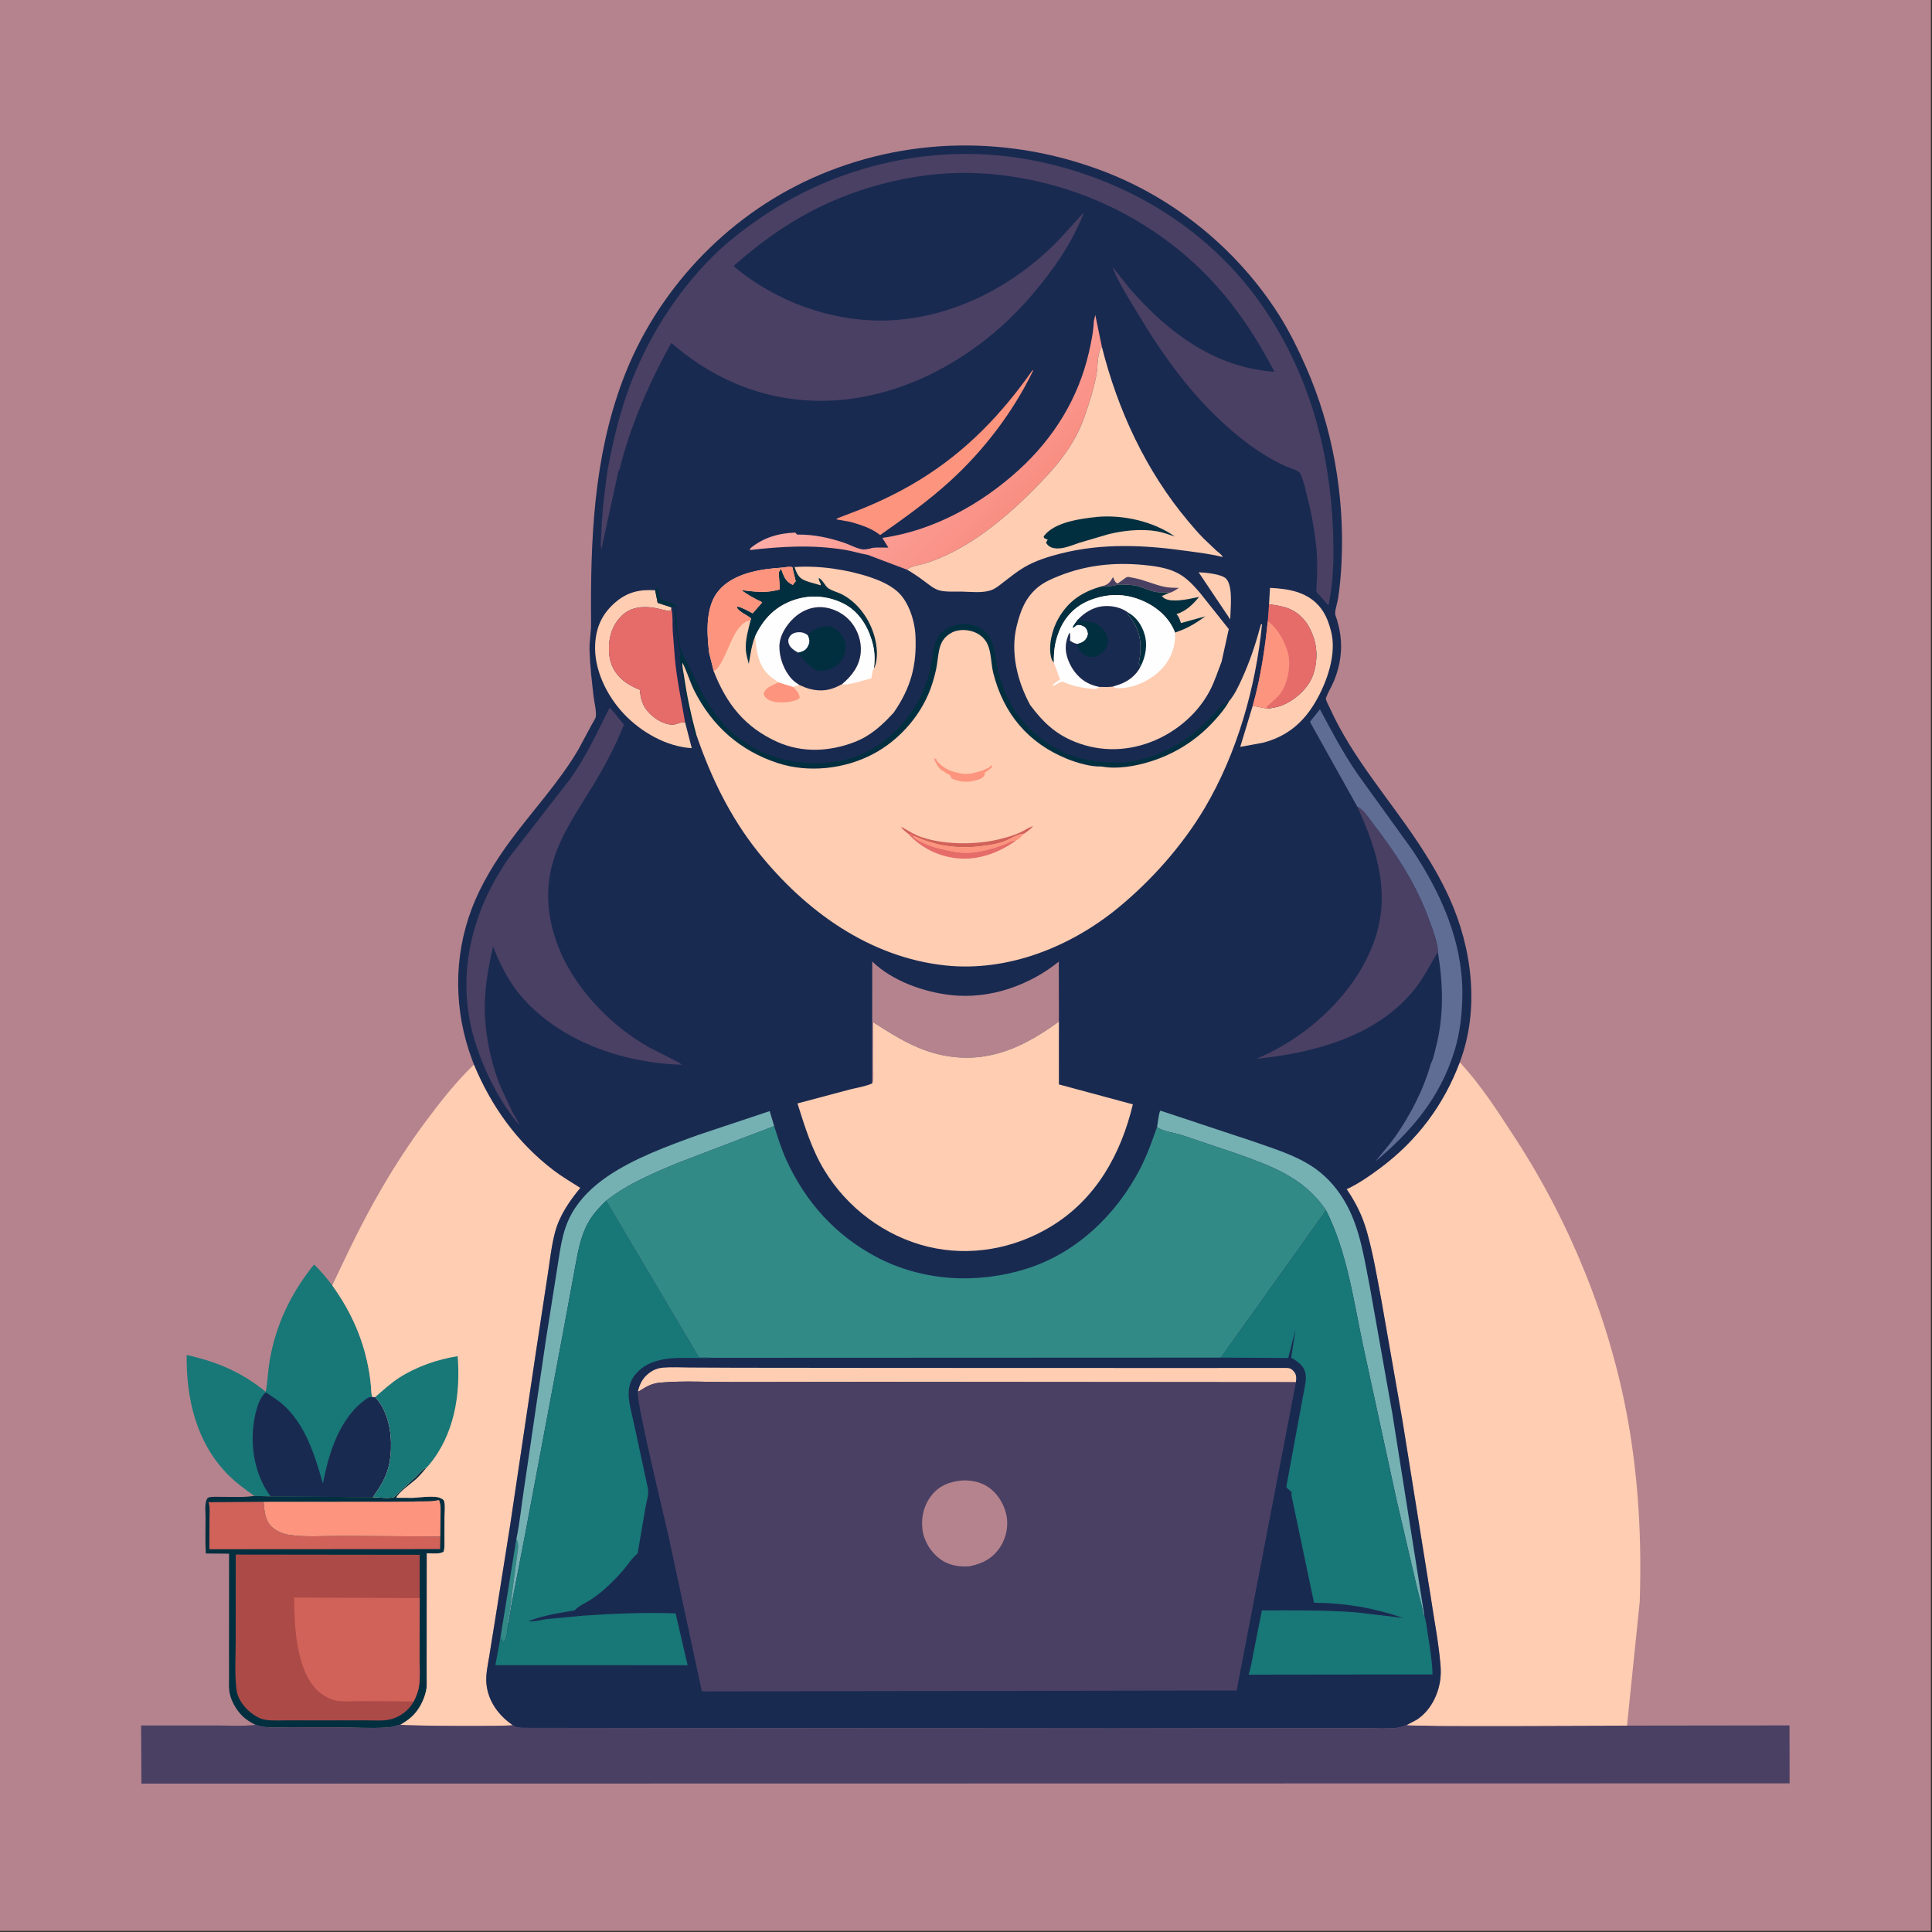 <?xml version="1.0" encoding="utf-8" ?>
<svg xmlns="http://www.w3.org/2000/svg" xmlns:xlink="http://www.w3.org/1999/xlink" width="250" height="250">
	<rect width="100%" height="100%" fill="#333333" stroke="none"/>
	<path fill="#B5838D" transform="matrix(0.244 0 0 0.244 -3.05176e-05 -3.05176e-05)" d="M-0 -0L1024 0L1024 1024L-0 1024L0 -0Z"/>
	<path fill="#187777" transform="matrix(0.244 0 0 0.244 -3.05176e-05 -3.05176e-05)" d="M140.937 738.115C141.928 732.776 142.069 727.19 142.973 721.797C146.178 702.654 154.349 685.703 166.524 670.624C170.196 673.929 173.156 677.79 176.19 681.662C186.363 695.831 192.868 710.466 195.793 727.728C196.235 730.337 196.573 732.916 196.765 735.556C196.888 737.252 196.798 739.365 197.523 740.898L198.968 740.92C205.73 748.184 207.704 759.026 207.328 768.702C207.209 771.766 206.878 774.778 206.122 777.75C204.492 784.159 201.499 788.661 197.772 793.991L143.514 793.603L134.859 793.327C129.806 789.698 124.806 786.089 120.456 781.602C104.06 764.692 98.691 741.518 98.989 718.577C115.085 722.19 128.067 727.619 140.937 738.115Z"/>
	<path fill="#192A51" transform="matrix(0.244 0 0 0.244 -3.05176e-05 -3.05176e-05)" d="M141 738.369C143.788 740.418 146.943 742.16 149.535 744.423C162.036 755.334 166.789 771.437 171.259 786.733C174.371 770.465 180.232 751.281 194.835 741.505C195.773 740.877 196.421 740.993 197.523 740.898L198.968 740.92C205.73 748.184 207.704 759.026 207.328 768.702C207.209 771.766 206.878 774.778 206.122 777.75C204.492 784.159 201.499 788.661 197.772 793.991L143.514 793.603C135.82 783.33 132.9 769.204 134.339 756.583C134.944 751.276 136.618 741.86 141 738.369Z"/>
	<path fill="#022F40" transform="matrix(0.244 0 0 0.244 -3.05176e-05 -3.05176e-05)" d="M197.772 793.991C200.625 794.118 205.987 794.745 208.639 794.078C209.074 793.969 210.752 792.135 211.159 791.762L220.31 783.321C221.834 781.839 224.327 778.721 226.331 778.191C224.621 780.229 222.902 782.301 220.974 784.139C218.682 786.325 211.044 791.609 210.179 794.311L219.157 794.34C222.438 794.128 230.686 793.014 233.528 794.429C234.662 795.036 235.329 795.138 235.646 796.5C236.172 798.765 235.766 801.993 235.763 804.36L235.721 816.196C235.705 818.379 235.948 820.816 235.25 822.895C233.504 824.325 228.663 823.795 226.377 823.737L226.307 875.372L226.282 888.389C226.281 891.176 226.552 894.096 225.931 896.835C224.814 901.754 222.325 906.538 218.73 910.079C216.823 911.956 214.612 913.31 212.344 914.698L211.795 914.774C209.504 915.373 207.864 915.991 205.454 916.149C196.626 916.727 187.459 916.096 178.602 916.077L153.728 916.043C147.79 916.031 141.135 916.82 135.519 914.731C132.995 913.494 130.639 912.095 128.62 910.111C125.368 906.917 122.776 902.489 121.821 898.039C121.228 895.28 121.471 892.202 121.463 889.378L121.452 874.924L121.479 823.963L109.154 823.864C108.743 817.749 109.021 811.443 109.016 805.309C109.014 802.316 108.506 798.391 109.465 795.551L110.221 794.269C112.373 793.565 115.102 793.846 117.369 793.825C123.078 793.773 129.223 794.196 134.859 793.327L143.514 793.603L197.772 793.991Z"/>
	<path fill="#D16259" transform="matrix(0.244 0 0 0.244 -3.05176e-05 -3.05176e-05)" d="M110.599 796.673L139.8 796.437C140.202 801.448 140.557 806.919 144.774 810.342C146.991 812.142 150.199 813.459 153 813.913C161.863 815.349 172.008 814.496 181.005 814.528L233.523 814.862L233.412 821.507L111.03 821.586L111.091 805.637C111.093 803.132 111.438 799.952 110.835 797.54L110.599 796.673Z"/>
	<path fill="#FC947E" transform="matrix(0.244 0 0 0.244 -3.05176e-05 -3.05176e-05)" d="M218.745 796.303C223.367 796.051 228.322 796.514 232.84 795.5C233.927 797.971 233.644 800.64 233.624 803.287L233.523 814.862L181.005 814.528C172.008 814.496 161.863 815.349 153 813.913C150.199 813.459 146.991 812.142 144.774 810.342C140.557 806.919 140.202 801.448 139.8 796.437L207.032 796.387L218.745 796.303Z"/>
	<path fill="#AC4A47" transform="matrix(0.244 0 0 0.244 -3.05176e-05 -3.05176e-05)" d="M219.379 902.317L218.031 904.5C215.107 908.462 210.273 911.45 205.369 912.15C201.932 912.64 198.176 912.37 194.699 912.357L176.158 912.357L152.962 912.341C148.926 912.333 144.477 912.678 140.5 912.007C137.764 911.545 135.324 910.007 133.15 908.351C129.478 905.556 125.985 900.854 125.425 896.171L125.353 895.5C124.399 887.283 124.99 878.464 124.998 870.165L125.014 824.437L222.587 824.552L222.587 847.517L222.501 878.96C222.478 883.808 222.91 889.212 222.237 893.998C221.818 896.98 220.722 899.648 219.379 902.317Z"/>
	<path fill="#D16259" transform="matrix(0.244 0 0 0.244 -3.05176e-05 -3.05176e-05)" d="M219.379 902.317L191.25 902.16C187.168 902.122 182.055 902.677 178.088 901.855C174.727 901.158 171.09 899.073 168.603 896.75C156.99 885.905 156.087 862.065 155.982 847.214L222.587 847.517L222.501 878.96C222.478 883.808 222.91 889.212 222.237 893.998C221.818 896.98 220.722 899.648 219.379 902.317Z"/>
	<path fill="#FFCDB2" transform="matrix(0.244 0 0 0.244 -3.05176e-05 -3.05176e-05)" d="M251.359 564.562C260.704 586.978 274.453 606.131 293.915 620.871C298.358 624.236 303.107 626.93 307.757 629.968C301.986 636.998 296.739 644.556 294.363 653.461C292.384 660.882 291.585 668.932 290.388 676.524L284.242 716.842L270.57 808.664L262.301 860.737L259.436 878.5C258.683 883.05 257.54 888.122 257.946 892.746C258.677 901.067 263.251 908.147 269.695 913.254L271.882 914.894C270.579 915.572 217.151 915.362 212.344 914.698C214.612 913.31 216.823 911.956 218.73 910.079C222.325 906.538 224.814 901.754 225.931 896.835C226.552 894.096 226.281 891.176 226.282 888.389L226.307 875.372L226.377 823.737C228.663 823.795 233.504 824.325 235.25 822.895C235.948 820.816 235.705 818.379 235.721 816.196L235.763 804.36C235.766 801.993 236.172 798.765 235.646 796.5C235.329 795.138 234.662 795.036 233.528 794.429C230.686 793.014 222.438 794.128 219.157 794.34L210.179 794.311C211.044 791.609 218.682 786.325 220.974 784.139C222.902 782.301 224.621 780.229 226.331 778.191C224.327 778.721 221.834 781.839 220.31 783.321L211.159 791.762C210.752 792.135 209.074 793.969 208.639 794.078C205.987 794.745 200.625 794.118 197.772 793.991C201.499 788.661 204.492 784.159 206.122 777.75C206.878 774.778 207.209 771.766 207.328 768.702C207.704 759.026 205.73 748.184 198.968 740.92L197.523 740.898C196.798 739.365 196.888 737.252 196.765 735.556C196.573 732.916 196.235 730.337 195.793 727.728C192.868 710.466 186.363 695.831 176.19 681.662L184.698 663.863C196.361 639.557 209.486 616.661 225.566 595C233.469 584.354 241.791 573.77 251.359 564.562Z"/>
	<path fill="#187777" transform="matrix(0.244 0 0 0.244 -3.05176e-05 -3.05176e-05)" d="M198.968 740.92C203.058 737.37 207.217 733.53 211.778 730.607C220.989 724.703 231.924 720.949 242.698 719.212C244.332 739.573 240.933 760.967 227.354 777.077L226.331 778.191C224.327 778.721 221.834 781.839 220.31 783.321L211.159 791.762C210.752 792.135 209.074 793.969 208.639 794.078C205.987 794.745 200.625 794.118 197.772 793.991C201.499 788.661 204.492 784.159 206.122 777.75C206.878 774.778 207.209 771.766 207.328 768.702C207.704 759.026 205.73 748.184 198.968 740.92Z"/>
	<path fill="#4A4063" transform="matrix(0.244 0 0 0.244 -3.05176e-05 -3.05176e-05)" d="M135.519 914.731C141.135 916.82 147.79 916.031 153.728 916.043L178.602 916.077C187.459 916.096 196.626 916.727 205.454 916.149C207.864 915.991 209.504 915.373 211.795 914.774L212.344 914.698C217.151 915.362 270.579 915.572 271.882 914.894C273.845 916.493 276.09 916.321 278.5 916.35L373.393 916.473L589.925 916.654L692.705 916.519L724.039 916.527C729.342 916.527 735.025 916.924 740.283 916.414C742.266 916.222 744.224 915.574 746.051 914.802C748.023 915.808 851.026 915.11 862.847 915.138L949.037 915.025L949.072 945.762L74.991 945.905L74.84 915.05L114.404 915.053C121.143 915.05 128.307 915.54 134.997 914.796L135.519 914.731Z"/>
	<path fill="#FFCDB2" transform="matrix(0.244 0 0 0.244 -3.05176e-05 -3.05176e-05)" d="M774.148 563.367C785.325 575.305 794.561 589.811 803.457 603.461C832.612 648.193 853.789 700.243 863.26 752.852C869 784.731 870.669 816.98 869.599 849.31L862.847 915.138C851.026 915.11 748.023 915.808 746.051 914.802L751.314 912.021C757.993 907.643 762.033 900.286 763.542 892.591C764.194 889.268 764.189 885.88 763.898 882.516C762.846 870.398 760.406 858.173 758.647 846.124L743.684 752.896L732.532 689.25C730.291 677.363 728.263 665.17 724.993 653.529C722.554 644.843 719.222 638.12 714.169 630.642C720.404 627.792 726.507 623.512 731.997 619.416C751.537 604.838 765.539 586.184 774.148 563.367Z"/>
	<path fill="#192A51" transform="matrix(0.244 0 0 0.244 -3.05176e-05 -3.05176e-05)" d="M251.359 564.562L250.383 562.03C240.716 536.257 240.354 507.778 250.165 481.956C255.142 468.855 262.622 456.723 270.937 445.489C282.845 429.399 296.483 414.863 306.698 397.526L313.787 384.333C314.336 383.272 315.752 381.207 315.945 380.15C316.443 377.422 315.129 372.352 314.804 369.5C313.882 361.401 312.899 353.12 312.642 344.979C312.489 340.152 313.507 335.456 313.465 330.599C313.091 286.67 314.682 242.922 330.38 201.279C348.088 154.305 384.916 115.066 430.686 94.477C479.97 72.307 535.472 71.68 585.75 91.027C623.713 105.635 656.694 132.884 678.433 167.25C683.807 175.746 688.255 184.835 692.327 194.016C706.74 226.506 713.155 262.757 711.452 298.244C711.153 304.476 710.592 310.996 709.667 317.163C709.297 319.633 708.122 322.839 708.059 325.225C708.035 326.131 708.867 328.019 709.126 328.95C709.828 331.481 710.428 333.985 710.795 336.587C711.958 344.825 710.703 353.228 707.525 360.9C706.216 364.059 704.4 366.953 703.185 370.164C702.841 371.073 704.897 374.735 705.366 375.764C717.427 402.185 736.271 423.059 752.137 447.021C758.318 456.357 764.023 465.983 768.646 476.195C780.799 503.036 784.769 535.324 774.148 563.367C765.539 586.184 751.537 604.838 731.997 619.416C726.507 623.512 720.404 627.792 714.169 630.642C719.222 638.12 722.554 644.843 724.993 653.529C728.263 665.17 730.291 677.363 732.532 689.25L743.684 752.896L758.647 846.124C760.406 858.173 762.846 870.398 763.898 882.516C764.189 885.88 764.194 889.268 763.542 892.591C762.033 900.286 757.993 907.643 751.314 912.021L746.051 914.802C744.224 915.574 742.266 916.222 740.283 916.414C735.025 916.924 729.342 916.527 724.039 916.527L692.705 916.519L589.925 916.654L373.393 916.473L278.5 916.35C276.09 916.321 273.845 916.493 271.882 914.894L269.695 913.254C263.251 908.147 258.677 901.067 257.946 892.746C257.54 888.122 258.683 883.05 259.436 878.5L262.301 860.737L270.57 808.664L284.242 716.842L290.388 676.524C291.585 668.932 292.384 660.882 294.363 653.461C296.739 644.556 301.986 636.998 307.757 629.968C303.107 626.93 298.358 624.236 293.915 620.871C274.453 606.131 260.704 586.978 251.359 564.562Z"/>
	<path fill="#328A87" transform="matrix(0.244 0 0 0.244 -3.05176e-05 -3.05176e-05)" d="M273.84 816.181C275.102 818.61 274.797 820.321 274.472 822.947L271.519 845.25C270.907 849.855 270.514 854.978 269.342 859.451C269.156 860.159 269.242 860.643 269.354 861.354C269.199 864.42 268.758 868.338 267.25 871.074C266.632 870.314 266.386 870.309 266.386 869.296C266.386 868.312 266.415 868.705 266.245 867.77L265.899 870.192L265.609 869.6L265.28 869.169L273.84 816.181Z"/>
	<path fill="#FFCDB2" transform="matrix(0.244 0 0 0.244 -3.05176e-05 -3.05176e-05)" d="M635.659 303.487C639.113 303.621 647.724 304.411 650.169 306.832C654.069 310.696 652.509 323.17 652.421 328.479L635.659 303.487Z"/>
	<path fill="#FC947E" transform="matrix(0.244 0 0 0.244 -3.05176e-05 -3.05176e-05)" d="M547.632 196.25L547.865 196.58C537.324 218.455 521.606 239.029 503.645 255.333C492.029 265.877 479.574 274.756 466.771 283.757C461.905 279.952 456.763 278.452 450.914 276.749L443.413 275.423C443.914 274.799 445.218 274.452 445.984 274.135L455.876 270.315C466.789 265.988 477.762 260.614 487.766 254.469C512.339 239.375 531.146 219.741 547.632 196.25Z"/>
	<path fill="#FFCDB2" transform="matrix(0.244 0 0 0.244 -3.05176e-05 -3.05176e-05)" d="M363.328 383.077L366.858 396.766C353.487 396.003 339.989 388.237 330.932 378.661C321.86 369.07 314.89 355.073 315.637 341.583C316.138 332.548 319.312 325.605 326.145 319.612C332.56 313.985 339.184 312.501 347.444 313.037L348.78 319.704L355.974 322.062L356.062 322.677L355.728 324.002C353.053 323.971 350.364 323.006 347.734 322.503C341.379 321.29 334.538 321.807 329.697 326.571C324.629 331.559 322.766 338.001 322.941 344.938C323.09 350.888 325.104 355.915 329.5 359.981C332.368 362.634 335.765 364.396 339.368 365.838L339.421 366.545C339.894 372.328 341.771 376.169 346.266 379.96C348.97 382.24 353.864 384.744 357.537 384.25L360.25 383.461C361.382 383.094 362.139 383.014 363.328 383.077Z"/>
	<path fill="#022F40" transform="matrix(0.244 0 0 0.244 -3.05176e-05 -3.05176e-05)" d="M347.444 313.037L348.894 310.821C349.215 313.152 349.353 315.582 350.407 317.712C352.393 318.626 357.655 319.663 358.513 321.247L358.496 322.811C358.848 329.242 359.131 336.622 360.792 342.862C362.001 347.405 364.405 351.307 366.44 355.5C372.281 367.537 377.612 378.824 387.75 387.969C393.307 392.982 401.242 397.918 408.25 400.441C421.591 405.244 434.403 406.029 448.221 402.882C463.55 399.39 476.842 388.146 485.04 375C489.202 368.326 492.224 360.608 493.662 352.882C494.508 348.336 494.829 343.037 496.848 338.869L497.123 338.281C498.627 335.234 501.976 333.139 505.108 332.073C510.398 330.273 514.73 330.308 519.747 333.032C523.631 335.14 525.612 338.452 526.749 342.608C528.086 347.495 528.552 352.583 529.85 357.505C534.35 374.573 543.782 387.392 559.058 396.294C563.883 399.105 568.823 401.1 574.25 402.428C576.435 402.963 579.098 402.923 581.099 403.888C586.601 403.953 591.9 404.826 597.446 404.153C618.174 401.637 635.442 389.409 648.134 373.413L649.375 373.875C650.106 372.993 650.765 372.167 651.337 371.17L651.612 370.684L651.789 371.91C649.919 375.465 647.076 378.781 644.4 381.771C635.04 392.229 623.472 399.664 610.086 403.859C602.32 406.293 592.362 408.094 584.24 406.496C578.6 406.738 571.258 404.599 566.036 402.496C545.263 394.133 532.19 378.465 526.75 356.89C525.57 352.209 525.698 345.772 523.689 341.587C522.163 338.406 519.476 336.158 516.152 335.013C512.779 333.852 508.336 333.7 505.068 335.336C497.645 339.05 498.019 345.56 496.855 352.717C496.324 355.982 495.478 359.105 494.507 362.261C489.632 378.112 477.51 392.318 462.861 399.978C447.815 407.845 428.873 409.994 412.6 404.723C392.582 398.24 377.698 385.052 368.25 366.378C365.809 361.553 364.386 356.227 361.935 351.474C361.668 353.465 362.487 356.544 362.78 358.602C364.285 369.191 366.49 379.341 369.295 389.662L368.946 390.33L368.377 390C368.126 389.288 367.98 388.763 367.877 388C367.689 386.601 367.73 386.232 366.755 385.25L367 384.25C366.569 383.245 366.628 383.612 366.539 382.633C366.458 381.745 366.36 381.859 365.755 381.25L366 380L365.503 379.375C365.394 378.614 365.27 378.084 365.002 377.375C364.668 376.489 364.85 376.169 365 375.25C364.154 374.231 364.344 374.02 364.255 372.75L363.755 372.25L363.877 371L364 370.25L363.255 369.75C363.543 368.902 363.568 368.113 363.255 367.25C362.735 365.817 362.87 367.239 362.87 365.492L362.877 364.5C362.697 363.304 362.131 362.764 362.354 361.398L362.5 360.75L361.755 360C361.912 359.013 362.163 358.081 361.781 357.125C361.399 356.17 361.289 355.283 361.255 354.25L361.25 353.5C361.131 352.71 360.783 352.14 360.755 351.25C360.724 350.264 360.86 350.732 360.502 349.828L360.255 349.25L360.75 348C360.833 347.531 360.786 347.045 360.878 346.578L361 346L360.502 345.375L360.5 344.75C360.256 343.861 360.215 343.114 360 342.25C359.762 341.294 359.659 340.016 359.375 339.125C358.942 337.766 359.175 336.785 358.877 335.5C358.56 334.128 358.537 332.927 358.5 331.5C357.888 330.731 357.839 330.455 357.901 329.475L358 327.75C357.842 325.98 357.836 324.559 357.984 322.768L357.502 321.497C356.759 321.484 356.6 321.697 355.974 322.062L348.78 319.704L347.444 313.037Z"/>
	<path fill="#FFCDB2" transform="matrix(0.244 0 0 0.244 -3.05176e-05 -3.05176e-05)" d="M673.004 320.455L673.523 311.76C682.968 312.237 692.517 313.686 699.201 321.028C702.495 324.646 704.255 328.834 705.536 333.5L705.8 334.437C709.134 346.587 703.739 361.744 697.631 372.21C691.098 383.405 682.286 390.676 669.67 393.911L657.735 396.085L664.351 374.268C665.329 374.373 672.067 375.925 672.375 375.728C674.38 375.57 676.324 375.193 678.252 374.62C684.91 372.638 692.113 366.688 695.241 360.494C698.447 354.146 699.035 345.18 696.742 338.43L696.504 337.75C695.495 334.788 694.235 332.079 692.3 329.594C687.012 322.803 681.043 321.473 673.004 320.455Z"/>
	<path fill="#E66C6A" transform="matrix(0.244 0 0 0.244 -3.05176e-05 -3.05176e-05)" d="M673.004 320.455C681.043 321.473 687.012 322.803 692.3 329.594C694.235 332.079 695.495 334.788 696.504 337.75L696.742 338.43C699.035 345.18 698.447 354.146 695.241 360.494C692.113 366.688 684.91 372.638 678.252 374.62C676.324 375.193 674.38 375.57 672.375 375.728C672.067 375.925 665.329 374.373 664.351 374.268C668.478 359.73 670.786 344.462 672.32 329.445L673.004 320.455Z"/>
	<path fill="#FC947E" transform="matrix(0.244 0 0 0.244 -3.05176e-05 -3.05176e-05)" d="M672.32 329.445C677.186 332.727 680.634 339.002 682.495 344.5L682.775 345.31C684.754 351.344 683.38 359.96 680.446 365.558C678.255 369.739 674.757 371.843 671.529 375L672.248 375.502L672.375 375.728C672.067 375.925 665.329 374.373 664.351 374.268C668.478 359.73 670.786 344.462 672.32 329.445Z"/>
	<path fill="#E66C6A" transform="matrix(0.244 0 0 0.244 -3.05176e-05 -3.05176e-05)" d="M363.328 383.077C362.139 383.014 361.382 383.094 360.25 383.461L357.537 384.25C353.864 384.744 348.97 382.24 346.266 379.96C341.771 376.169 339.894 372.328 339.421 366.545L339.368 365.838C335.765 364.396 332.368 362.634 329.5 359.981C325.104 355.915 323.09 350.888 322.941 344.938C322.766 338.001 324.629 331.559 329.697 326.571C334.538 321.807 341.379 321.29 347.734 322.503C350.364 323.006 353.053 323.971 355.728 324.002L356.062 322.677C356.927 326.367 356.565 330.595 356.75 334.391L357.948 349.684C359.02 360.989 361.431 371.919 363.328 383.077Z"/>
	<path fill="#5F6C94" transform="matrix(0.244 0 0 0.244 -3.05176e-05 -3.05176e-05)" d="M694.697 382.806L700.006 376.15C706.221 387.864 712.282 399.299 719.792 410.271L749.081 450.89C764.045 473.474 775.448 498.744 775.529 526.269C775.559 536.683 774.436 547.214 771.379 557.21C763.86 581.802 748.897 599.687 729.46 615.887C732.921 611.501 736.717 607.311 739.941 602.75C747.98 591.377 755.145 577.399 758.859 563.912C760.167 561.744 760.798 558.098 761.434 555.641C765.847 538.61 765.353 522.123 762.558 504.876C762.502 499.95 759.726 492.913 758.043 488.234C751.221 469.269 740.558 452.919 728.32 437.038C726.022 434.056 723.18 429.413 719.816 427.824L694.697 382.806Z"/>
	<path fill="#75B1B3" transform="matrix(0.244 0 0 0.244 -3.05176e-05 -3.05176e-05)" d="M273.84 816.181C275.663 807.636 276.457 798.648 277.834 789.995L289.559 710.211L295.126 675.04C296.998 664.112 297.648 653.587 303.138 643.703C307.606 635.659 314.472 629.14 322.014 623.979C336.394 614.139 354.143 607.754 370.471 601.812L408.189 589.259L410.57 597.185L360.42 616.355C347.076 621.829 332.869 627.76 321.467 636.775C315.682 642.387 312.032 646.696 309.23 654.344C306.775 661.047 305.658 668.516 304.344 675.521L298.627 706.5L278.242 814.929L271.688 848.78C270.839 852.962 270.37 857.196 269.354 861.354C269.242 860.643 269.156 860.159 269.342 859.451C270.514 854.978 270.907 849.855 271.519 845.25L274.472 822.947C274.797 820.321 275.102 818.61 273.84 816.181Z"/>
	<defs>
		<linearGradient id="gradient_0" gradientUnits="userSpaceOnUse" x1="534.83" y1="273.146" x2="472.125" y2="213.087">
			<stop offset="0" stop-color="#F98E82"/>
			<stop offset="1" stop-color="#FDADA8"/>
		</linearGradient>
	</defs>
	<path fill="url(#gradient_0)" transform="matrix(0.244 0 0 0.244 -3.05176e-05 -3.05176e-05)" d="M580.863 167.027L584.36 183.945L583.828 184.778C581.901 188.022 582.2 194.794 581.468 198.75C580.082 206.236 577.723 213.431 575.273 220.619C569.66 237.091 558.907 248.969 546.824 260.999C531.333 276.423 511.796 292.236 490.656 298.77C487.973 299.6 482.975 300.167 481.047 302.126L460.135 294.239C455.998 293.524 451.969 292.217 447.807 291.547C430.733 288.798 414.69 289.777 397.647 291.69L397.978 290.751C404.701 285.122 413.075 282.711 421.75 282.458L422.75 283.516C431.323 283.346 439.899 285.173 448 287.967C450.801 288.933 454.942 291.179 457.794 291.386C458.999 291.473 460.492 291.075 461.689 290.877C462.535 290.114 469.629 290.434 471.136 290.423L467.922 285.266C494.92 281.484 520.511 267.324 540.5 249.037C558.888 232.215 571.824 211.328 577.449 186.969C578.719 181.468 579.845 176.026 580.089 170.374L580.863 167.027Z"/>
	<path fill="#FFCDB2" transform="matrix(0.244 0 0 0.244 -3.05176e-05 -3.05176e-05)" d="M338.265 737.88C339.171 734.572 340.224 731.943 342.714 729.504C345.18 727.087 348.092 725.605 351.523 725.316C356.184 724.924 361.082 725.219 365.762 725.244L390.825 725.357L472.227 725.441L612.359 725.485L682.483 725.47C684.143 725.512 685.061 726.032 686.111 727.262C687.685 729.104 687.468 730.715 687.269 733.025L461.217 732.843L387.478 732.939C375.174 732.966 362.257 732.163 350.045 733.258C345.958 733.624 343.06 735.15 339.681 737.343C338.773 737.933 339.226 737.783 338.265 737.88Z"/>
	<path fill="#75B1B3" transform="matrix(0.244 0 0 0.244 -3.05176e-05 -3.05176e-05)" d="M613.639 597.609C614.023 595.907 614.53 590 615.366 588.996L663.388 604.918C674.735 608.94 687.169 612.501 697.118 619.451C704.487 624.598 710.282 631.568 714.468 639.487C721.532 652.85 723.581 668.106 726.506 682.75L738.399 749.689L755.331 856.482L754.811 856.337C754.282 851.438 752.397 846.19 751.312 841.332L740.538 795L723.25 715.293C717.963 690.922 714.612 664.205 703.218 641.845C691.306 624.178 673.818 618.204 654.592 611.347L626.157 601.779C622.973 600.843 615.769 599.803 613.639 597.609Z"/>
	<path fill="#4A4063" transform="matrix(0.244 0 0 0.244 -3.05176e-05 -3.05176e-05)" d="M719.816 427.824C723.18 429.413 726.022 434.056 728.32 437.038C740.558 452.919 751.221 469.269 758.043 488.234C759.726 492.913 762.502 499.95 762.558 504.876C758.431 511.524 755.104 518.525 750.157 524.67C730.074 549.617 696.885 558.394 666.489 561.475L669.432 560.154C694.811 548.669 718.712 526.435 728.494 499.916C737.822 474.627 730.549 451.169 719.816 427.824Z"/>
	<path fill="#B5838D" transform="matrix(0.244 0 0 0.244 -3.05176e-05 -3.05176e-05)" d="M462.549 574.556L462.572 509.921C473.279 520.278 489.905 526.138 504.487 527.741C524.816 529.977 545.781 522.695 561.507 509.975L561.569 541.743C543.713 554.757 525.411 563.742 502.63 560.115C487.437 557.696 475.713 550.227 463.049 542.099L462.961 564.309C462.96 567.018 463.603 572.156 462.549 574.556Z"/>
	<path fill="#4A4063" transform="matrix(0.244 0 0 0.244 -3.05176e-05 -3.05176e-05)" d="M275.606 596.88C265.39 584.971 257.576 569.498 252.639 554.655C241.049 519.815 249.313 484.222 270.067 454.722L302.638 412.766C311.063 400.815 316.787 388.267 323.293 375.298C326.043 377.918 328.259 381.438 330.904 384.274C326.591 395.256 320.963 405.82 314.875 415.92C306.828 429.27 297.632 442.035 293.21 457.198C288.514 473.306 290.7 489.962 297.356 505.169C304.299 521.03 316.666 535.484 330.244 546.097C334.648 549.54 339.267 552.634 344.128 555.396C345.875 556.389 361.218 563.762 361.681 564.683C331.755 563.769 299.869 553.316 278.903 531.136C270.819 522.584 265.697 512.754 261.479 501.891C259.221 511.976 257.343 521.78 257.091 532.156C256.735 546.831 260.144 563.49 265.75 577.023L271.789 589.786C273.049 592.191 274.584 594.347 275.606 596.88Z"/>
	<path fill="#FFCDB2" transform="matrix(0.244 0 0 0.244 -3.05176e-05 -3.05176e-05)" d="M584.36 183.945C592.759 217.453 607.727 249.771 630.07 276.346C632.736 279.517 635.409 282.641 638.322 285.59L645.24 292.16C646.351 293.132 647.893 294.042 648.444 295.426C642.208 293.781 635.65 293.068 629.268 292.167C606.941 289.014 584.691 287.963 562.605 293.528C556.023 295.186 549.135 297.335 543.255 300.786C539.326 303.093 535.753 305.978 532.156 308.76C530.106 310.345 527.886 312.256 525.391 313.073C520.831 314.565 514.891 313.872 510.127 313.747C506.526 313.652 501.55 314.05 498.14 313.093C495.283 312.291 492.896 310.235 490.558 308.494C487.452 306.181 484.421 304.038 481.047 302.126C482.975 300.167 487.973 299.6 490.656 298.77C511.796 292.236 531.333 276.423 546.824 260.999C558.907 248.969 569.66 237.091 575.273 220.619C577.723 213.431 580.082 206.236 581.468 198.75C582.2 194.794 581.901 188.022 583.828 184.778L584.36 183.945Z"/>
	<path fill="#022F40" transform="matrix(0.244 0 0 0.244 -3.05176e-05 -3.05176e-05)" d="M581.254 274.199L581.392 274.162C595.402 272.827 611.551 276.407 623.081 284.544C619.952 283.526 616.665 282.272 613.415 281.732C605.169 280.362 595.75 281.316 587.705 283.35L572.398 287.852C568.312 289.183 563.771 291.36 559.369 290.752C557.211 290.455 556.018 289.672 554.75 287.956C555.088 287.058 554.938 287.282 555.377 286.626L555.644 286.25L553.75 285.368L553.454 284.5L553.928 283.883C559.586 276.884 572.879 275.073 581.254 274.199Z"/>
	<path fill="#FFCDB2" transform="matrix(0.244 0 0 0.244 -3.05176e-05 -3.05176e-05)" d="M414.855 301.025C416.505 300.845 418.614 300.327 420.203 300.795L421.345 300.737C434.245 299.783 449.553 302.054 461.748 306.207C466.672 307.884 471.887 310.171 475.833 313.622C481.934 318.958 485.14 329.293 485.505 337.25C486.233 353.113 482.954 364.832 473.987 377.875C467.887 384.544 461.82 390.168 453.259 393.493C440.028 398.633 425.395 399.372 412.25 393.461C395.004 385.706 385.247 373.256 378.506 355.954L376.117 346.373L375.799 343.802C374.777 334.11 374.412 321.104 381.149 313.2C389.087 303.886 403.379 301.755 414.855 301.025Z"/>
	<path fill="#FC947E" transform="matrix(0.244 0 0 0.244 -3.05176e-05 -3.05176e-05)" d="M412.852 361.834L420.456 364.251L420.817 364.595C422.201 365.883 423.615 367.466 423.999 369.378C424.106 369.913 424.161 369.976 423.821 370.329C422.614 371.586 419.505 372.066 417.849 372.278C414.446 372.713 409.296 372.743 406.609 370.399C405.375 369.324 405.15 369.099 404.991 367.5C405.897 365.766 406.722 364.904 408.473 363.999L412.852 361.834Z"/>
	<path fill="#022F40" transform="matrix(0.244 0 0 0.244 -3.05176e-05 -3.05176e-05)" d="M420.203 300.795L421.345 300.737C422.384 303.56 423.224 306.087 426.134 307.508C428.14 308.488 430.521 309.036 432.666 309.657L435.25 310.429C435.443 308.943 434.089 308.297 434.25 306.475C436.306 307.731 437.08 309.797 438.671 311.473C440.061 312.938 444.71 314.233 446.709 315.293C456.97 320.735 463.856 332.375 464.919 343.829C465.245 347.344 465.037 351.493 463.432 354.683C464.109 349.33 463.923 344.887 462.362 339.709C459.919 331.609 455.177 324.116 447.476 320.182C439.146 315.926 429.652 315.211 420.837 318.287C411.144 321.67 404.833 328.219 400.504 337.387C398.596 341.925 397.98 347.236 397.098 352.073C396.467 349.641 395.679 347.043 395.526 344.53C395.218 339.475 396.79 333.96 398.014 329.108L398.345 328.018C395.856 325.859 392.832 325.072 390.75 322.313L391.107 321.67C393.755 322.181 396.733 324.041 399.186 325.238L403.98 319.722L403.921 319.23C400.004 317.427 396.581 315.448 393.077 312.933C399.504 313.707 405.347 314.564 411.758 313.044C411.945 313 413.479 312.654 413.516 312.607C413.696 312.38 412.897 304.612 413.082 303.5C413.15 303.092 413.965 302.073 414.216 301.667C415.793 305.732 416.319 308.197 420.481 310.212C420.831 309.503 421.482 308.864 421.987 308.25L420.203 300.795Z"/>
	<path fill="#FC947E" transform="matrix(0.244 0 0 0.244 -3.05176e-05 -3.05176e-05)" d="M414.855 301.025C416.505 300.845 418.614 300.327 420.203 300.795L421.987 308.25C421.482 308.864 420.831 309.503 420.481 310.212C416.319 308.197 415.793 305.732 414.216 301.667C413.965 302.073 413.15 303.092 413.082 303.5C412.897 304.612 413.696 312.38 413.516 312.607C413.479 312.654 411.945 313 411.758 313.044C405.347 314.564 399.504 313.707 393.077 312.933C396.581 315.448 400.004 317.427 403.921 319.23L403.98 319.722L399.186 325.238C396.733 324.041 393.755 322.181 391.107 321.67L390.75 322.313C392.832 325.072 395.856 325.859 398.345 328.018L398.014 329.108C395.024 329.329 393.656 330.984 391.75 333.182C387.169 338.467 383.718 353.272 378.506 355.954L376.117 346.373L375.799 343.802C374.777 334.11 374.412 321.104 381.149 313.2C389.087 303.886 403.379 301.755 414.855 301.025Z"/>
	<path fill="#FEFEFE" transform="matrix(0.244 0 0 0.244 -3.05176e-05 -3.05176e-05)" d="M400.504 337.387C404.833 328.219 411.144 321.67 420.837 318.287C429.652 315.211 439.146 315.926 447.476 320.182C455.177 324.116 459.919 331.609 462.362 339.709C463.923 344.887 464.109 349.33 463.432 354.683L462.895 355.268L462.056 359.781C459.074 360.389 448.727 363.934 446.56 362.814C451.823 358.365 455.888 353.132 456.473 345.954C456.946 340.136 454.905 334.151 451.172 329.688C447.476 325.269 441.506 322.287 435.75 321.988C430.381 321.708 425.128 323.937 421.203 327.558C417.048 331.392 413.424 336.975 413.342 342.781C413.256 348.831 415.821 355.684 419.945 360.134C421.101 361.38 422.556 362.333 423.96 363.276L420.456 364.251L412.852 361.834L408.765 358.938C401.95 353.207 401.245 345.681 400.504 337.387Z"/>
	<path fill="#192A51" transform="matrix(0.244 0 0 0.244 -3.05176e-05 -3.05176e-05)" d="M423.96 363.276C422.556 362.333 421.101 361.38 419.945 360.134C415.821 355.684 413.256 348.831 413.342 342.781C413.424 336.975 417.048 331.392 421.203 327.558C425.128 323.937 430.381 321.708 435.75 321.988C441.506 322.287 447.476 325.269 451.172 329.688C454.905 334.151 456.946 340.136 456.473 345.954C455.888 353.132 451.823 358.365 446.56 362.814C440.907 366.027 435.801 367.029 429.433 365.353C427.533 364.853 425.751 364.068 423.96 363.276Z"/>
	<path fill="#FEFEFE" transform="matrix(0.244 0 0 0.244 -3.05176e-05 -3.05176e-05)" d="M423.403 346.145C421.331 345.07 418.766 343.43 418.194 340.976C417.89 339.676 418.044 338.759 418.782 337.635C419.665 336.29 421.063 335.535 422.633 335.361C425.052 335.093 426.597 335.518 428.519 336.977C429.405 339.17 429.69 340.276 428.596 342.575C427.708 344.441 426.506 345.254 424.569 345.83L423.403 346.145Z"/>
	<path fill="#022F40" transform="matrix(0.244 0 0 0.244 -3.05176e-05 -3.05176e-05)" d="M428.519 336.977C429.694 334.731 432.315 333.452 434.722 332.706C437.816 331.748 439.936 331.59 442.823 333.335C445.446 334.92 447.933 338.249 448.391 341.314C448.886 344.623 447.909 348.272 445.75 350.848C443.231 353.855 439.684 355.622 435.772 355.875C433.357 356.032 431.168 354.788 429.453 353.183C427.511 351.365 424.456 348.576 423.403 346.145L424.569 345.83C426.506 345.254 427.708 344.441 428.596 342.575C429.69 340.276 429.405 339.17 428.519 336.977Z"/>
	<path fill="#FFCDB2" transform="matrix(0.244 0 0 0.244 -3.05176e-05 -3.05176e-05)" d="M546.346 373.915C539.588 361.475 535.692 346.038 539.204 331.915C541.201 323.886 543.753 317.014 550.329 311.507C553.633 308.74 557.896 306.901 561.876 305.328C576.198 299.668 590.899 298.153 606.211 299.582C611.996 300.121 618.601 301.031 623.852 303.577C628.894 306.022 632.557 309.976 636.171 314.153L651.654 333.612L647.849 350.911C645.826 356.01 644.223 361.212 641.692 366.103C635.602 377.871 624.691 387.388 612.579 392.581C598.756 398.508 583.76 398.993 569.808 393.301C559.395 389.052 552.956 382.746 546.346 373.915Z"/>
	<path fill="#4A4063" transform="matrix(0.244 0 0 0.244 -3.05176e-05 -3.05176e-05)" d="M584.728 310.834C587.782 309.938 588.679 308.843 590.25 306.041C591.003 307.667 590.996 308.343 592.5 309.449C594.133 308.781 596.62 306.301 597.885 305.976C598.429 305.836 600.55 306.377 601.192 306.49C606.976 307.51 612.268 310.199 617.979 311.295C620.305 311.741 622.843 311.692 625.21 311.78C623.835 312.57 621.705 314.216 620.172 314.352C617.698 313.863 615.211 314.371 612.802 313.889C609.621 313.252 606.513 311.642 603.342 310.827C600.943 310.211 598.585 310.099 596.12 310.033C595.021 310.004 593.553 309.829 592.5 310.136C589.581 310.988 587.748 310.96 584.728 310.834Z"/>
	<path fill="#022F40" transform="matrix(0.244 0 0 0.244 -3.05176e-05 -3.05176e-05)" d="M584.728 310.834C587.748 310.96 589.581 310.988 592.5 310.136C593.553 309.829 595.021 310.004 596.12 310.033C598.585 310.099 600.943 310.211 603.342 310.827C606.513 311.642 609.621 313.252 612.802 313.889C615.211 314.371 617.698 313.863 620.172 314.352L616.153 316.101L617.307 317.189L617.767 317.463C621.674 319.528 629.695 317.87 633.925 316.965L635.883 316.585C632.549 320.661 629.046 324.043 623.907 325.713C625.265 327.027 625.669 328.676 626.282 330.425L639.238 326.853C634.498 330.239 630.312 332.959 624.752 334.875C623.836 335.19 624.199 335.056 623.175 335.554C620.176 327.696 613.788 322.101 606.213 318.738C596.747 314.537 587.133 314.603 577.567 318.519C570.165 321.549 564.753 327.195 561.758 334.579C559.439 340.296 558.759 345.334 558.92 351.498C558.346 350.745 557.842 350.087 557.579 349.162C555.713 342.597 558.006 333.609 561.379 327.825C566.897 318.363 574.311 313.65 584.728 310.834Z"/>
	<path fill="#FEFEFE" transform="matrix(0.244 0 0 0.244 -3.05176e-05 -3.05176e-05)" d="M558.92 351.498C558.759 345.334 559.439 340.296 561.758 334.579C564.753 327.195 570.165 321.549 577.567 318.519C587.133 314.603 596.747 314.537 606.213 318.738C613.788 322.101 620.176 327.696 623.175 335.554C623.521 342.267 621.34 348.779 616.864 353.873C611.34 360.16 602.453 364.776 594 364.962C592.424 364.997 591.386 364.973 590.066 364.142L591.751 363.594L593.295 363.101C598.172 361.46 602.478 358.248 604.807 353.596L603.925 351.75L604.538 348C605.567 338.646 603.84 332.872 597.921 325.502L598.149 324.786C594.221 321.93 589.016 320.953 584.25 321.583C579.529 322.206 574.882 325.081 571.694 328.543C570.683 329.904 569.604 331.226 568.848 332.75C570.022 332.75 570.047 331.941 571 331.526C572.259 330.979 574.702 331.809 575.593 332.75C576.615 333.829 576.835 334.861 577.037 336.25C576.642 338.033 575.861 339.431 574.25 340.429C573.419 340.944 572.386 341.24 571.455 341.522C569.739 341.225 568.825 340.729 567.415 339.721C567.448 338.579 567.802 336.373 567.152 335.509C564.918 340.353 564.523 344.536 566.341 349.639C567.403 352.62 569.148 355.58 571.323 357.899C574.613 361.517 578.283 363.299 583.027 364.296C582.671 364.587 582.432 364.811 582.002 365.019C580.863 365.571 579.203 365.297 577.987 365.18C573.11 364.713 568.533 363.66 564.031 361.688L563.377 361.394C561.704 362.032 560.279 362.796 558.75 363.724L558.172 363.5C559.237 362.227 560.816 361.294 562.17 360.335L559.173 352.055L558.92 351.498Z"/>
	<path fill="#022F40" transform="matrix(0.244 0 0 0.244 -3.05176e-05 -3.05176e-05)" d="M598.149 324.786C602.63 327.232 605.477 331.419 606.949 336.25C608.707 342.015 607.586 348.374 604.807 353.596L603.925 351.75L604.538 348C605.567 338.646 603.84 332.872 597.921 325.502L598.149 324.786Z"/>
	<path fill="#192A51" transform="matrix(0.244 0 0 0.244 -3.05176e-05 -3.05176e-05)" d="M571.694 328.543C574.882 325.081 579.529 322.206 584.25 321.583C589.016 320.953 594.221 321.93 598.149 324.786L597.921 325.502C603.84 332.872 605.567 338.646 604.538 348L603.925 351.75L604.807 353.596C602.478 358.248 598.172 361.46 593.295 363.101L591.751 363.594L590.066 364.142C587.695 364.421 585.406 364.36 583.027 364.296C578.283 363.299 574.613 361.517 571.323 357.899C569.148 355.58 567.403 352.62 566.341 349.639C564.523 344.536 564.918 340.353 567.152 335.509C567.802 336.373 567.448 338.579 567.415 339.721C568.825 340.729 569.739 341.225 571.455 341.522C572.386 341.24 573.419 340.944 574.25 340.429C575.861 339.431 576.642 338.033 577.037 336.25C576.835 334.861 576.615 333.829 575.593 332.75C574.702 331.809 572.259 330.979 571 331.526C570.047 331.941 570.022 332.75 568.848 332.75C569.604 331.226 570.683 329.904 571.694 328.543Z"/>
	<path fill="#022F40" transform="matrix(0.244 0 0 0.244 -3.05176e-05 -3.05176e-05)" d="M571.694 328.543C573.596 329.025 575.399 329.498 577.365 329.62C580.543 329.818 582.854 331.35 584.965 333.673C586.801 335.693 587.684 337.642 587.533 340.41C587.404 342.781 586.01 344.938 584.226 346.443C582.495 347.903 580.395 348.733 578.118 348.424C575.598 348.082 574.057 346.767 572.527 344.75C571.995 344.048 571.593 343.247 571.222 342.451L571.455 341.522C572.386 341.24 573.419 340.944 574.25 340.429C575.861 339.431 576.642 338.033 577.037 336.25C576.835 334.861 576.615 333.829 575.593 332.75C574.702 331.809 572.259 330.979 571 331.526C570.047 331.941 570.022 332.75 568.848 332.75C569.604 331.226 570.683 329.904 571.694 328.543Z"/>
	<path fill="#187777" transform="matrix(0.244 0 0 0.244 -3.05176e-05 -3.05176e-05)" d="M647.379 719.971L703.218 641.845C714.612 664.205 717.963 690.922 723.25 715.293L740.538 795L751.312 841.332C752.397 846.19 754.282 851.438 754.811 856.337L755.331 856.482C756.419 860.153 756.784 864.077 757.389 867.852C758.476 874.624 759.526 881.124 759.716 887.992L662.167 888.118C663.409 884.425 663.978 880.141 664.78 876.312L669.211 854.052C685.853 854.025 702.435 853.795 719.044 855.055L744.118 858.023C728.578 852.692 713.271 850.087 696.859 849.961L684.842 792.757L685.089 791.738C684.168 789.967 683.269 790.192 682.143 788.612L687.631 758.75L691.096 739.983C691.79 736.266 693.189 731.332 692.154 727.632C691.21 724.256 688.17 721.935 685.239 720.342L684.744 720.079L687.082 704.858L683.184 720.182L647.379 719.971Z"/>
	<path fill="#187777" transform="matrix(0.244 0 0 0.244 -3.05176e-05 -3.05176e-05)" d="M321.467 636.775L370.74 719.897C372.969 719.929 375.3 719.817 377.509 720.085C364.04 720.88 347.258 717.278 337.342 728.426C334.122 732.047 333.133 736.11 333.457 740.866C333.767 745.41 335.136 749.975 336.088 754.426L343.522 789L343.639 789.663C344.098 792.684 342.836 796.34 342.343 799.341L338.139 823.859C335.152 826.237 333.201 829.536 330.75 832.42C327.785 835.91 324.49 839.26 321.084 842.32C318.472 844.668 315.784 846.777 312.823 848.664C310.204 850.334 306.783 851.656 304.779 854.029C296.774 855.372 287.881 856.703 280.316 859.75C282.872 860.259 287.371 858.948 290.109 858.615L309.5 856.814C325.697 855.702 342.045 855.054 358.279 855.619L364.675 883.108L262.72 883.082L265.28 869.169L265.609 869.6L265.899 870.192L266.245 867.77C266.415 868.705 266.386 868.312 266.386 869.296C266.386 870.309 266.632 870.314 267.25 871.074C268.758 868.338 269.199 864.42 269.354 861.354C270.37 857.196 270.839 852.962 271.688 848.78L278.242 814.929L298.627 706.5L304.344 675.521C305.658 668.516 306.775 661.047 309.23 654.344C312.032 646.696 315.682 642.387 321.467 636.775Z"/>
	<path fill="#FFCDB2" transform="matrix(0.244 0 0 0.244 -3.05176e-05 -3.05176e-05)" d="M462.549 574.556C463.603 572.156 462.96 567.018 462.961 564.309L463.049 542.099C475.713 550.227 487.437 557.696 502.63 560.115C525.411 563.742 543.713 554.757 561.569 541.743L561.558 575.088L600.796 585.673C594.419 612.113 581.355 635.781 557.52 650.339C537.988 662.269 514.425 666.572 492.094 661.15C469.238 655.6 449.298 640.585 437.132 620.518C430.464 609.519 426.784 597.362 422.925 585.185L450.521 577.833C454.34 576.846 458.987 576.187 462.549 574.556Z"/>
	<path fill="#4A4063" transform="matrix(0.244 0 0 0.244 -3.05176e-05 -3.05176e-05)" d="M322.289 248.872C325.05 234.243 328.391 220.007 333.505 206C342.946 180.145 358.529 155.271 378.131 135.85C385.94 128.113 394.978 121.218 404.056 115.041C445.626 86.755 497.628 75.454 547.154 84.929C596.908 94.447 641.794 121.461 670.47 163.69C694.154 198.567 705.173 238.668 706.887 280.498C707.41 293.26 707.327 306.842 704.877 319.375L704.535 321.046L698.072 313.886C698.57 305.041 698.947 295.925 697.72 287.132L697.691 286.902C696.739 278.609 695.112 270.564 693.061 262.48C692.168 258.961 691.226 254.571 689.669 251.299C688.731 249.328 684.045 248.224 681.978 247.306C670.897 242.387 660.863 235.079 651.779 227.117C631.675 209.495 616.633 188.423 602.975 165.574C598.311 157.773 593.209 149.993 589.917 141.49L599.54 153.5C619.715 176.594 644.428 194.997 675.905 197.173C667.253 180.814 658.236 166.454 645.952 152.532C614.005 116.327 568.256 94.737 520.168 91.92C489.781 90.141 456.7 98.044 429.834 112.231C415.086 120.019 401.452 130.047 389.008 141.109C411.254 159.989 441.663 170.998 470.867 169.94C502.76 168.784 532.976 154.12 556.161 132.52C562.932 126.212 568.623 119.256 574.906 112.528C568.47 129.256 558.052 143.946 546.405 157.438C520.735 187.174 483.462 209.429 443.838 212.253C410.828 214.606 380.79 203.385 356.05 181.879C344.231 202.84 334.296 225.931 328.419 249.312L328.02 249.589L318.932 291.227C318.297 288.95 318.831 285.412 318.91 283.009C319.286 271.601 320.68 260.165 322.289 248.872Z"/>
	<path fill="#FFCDB2" transform="matrix(0.244 0 0 0.244 -3.05176e-05 -3.05176e-05)" d="M668.014 333.545L668.75 331.051L669.292 331C665.962 364.508 656.049 399.592 638.807 428.65C627.084 448.408 610.47 467.138 592.683 481.671C567.479 502.265 534.337 515.472 501.476 512.01C461.06 507.752 427.074 483.071 402.176 452.022C387.261 433.423 376.953 412.105 369.295 389.662C366.49 379.341 364.285 369.191 362.78 358.602C362.487 356.544 361.668 353.465 361.935 351.474C364.386 356.227 365.809 361.553 368.25 366.378C377.698 385.052 392.582 398.24 412.6 404.723C428.873 409.994 447.815 407.845 462.861 399.978C477.51 392.318 489.632 378.112 494.507 362.261C495.478 359.105 496.324 355.982 496.855 352.717C498.019 345.56 497.645 339.05 505.068 335.336C508.336 333.7 512.779 333.852 516.152 335.013C519.476 336.158 522.163 338.406 523.689 341.587C525.698 345.772 525.57 352.209 526.75 356.89C532.19 378.465 545.263 394.133 566.036 402.496C571.258 404.599 578.6 406.738 584.24 406.496C592.362 408.094 602.32 406.293 610.086 403.859C623.472 399.664 635.04 392.229 644.4 381.771C647.076 378.781 649.919 375.465 651.789 371.91C654.709 368.48 656.759 364.079 658.62 360C662.497 351.5 665.603 342.569 668.014 333.545Z"/>
	<path fill="#FC947E" transform="matrix(0.244 0 0 0.244 -3.05176e-05 -3.05176e-05)" d="M495.255 402.25L496.505 402.526L496.745 403.25C498.021 405.427 501.894 407.979 504.247 408.77L504.998 409.007L506.498 409.51L507.75 409.755C509.878 410.549 513.159 410.58 515.457 410.157L516.003 410.025L519.423 409.113C520.958 408.804 522.088 408.089 523.503 407.502C524.634 407.034 523.954 407.583 524.923 406.613L525.503 406.002L525.997 406.002L526.245 406.75L524.73 408.016L523 409.245L522.25 409.745L522.194 411C521.397 412.322 520.607 412.813 519.148 413.33C515.127 414.755 510.734 415.141 506.667 413.607C506.358 413.491 504.86 412.99 504.654 412.75C503.995 411.982 504.317 411.196 503.25 410.745C502.374 410.375 501.994 410.22 501.22 409.59L500.502 408.997L499.75 408.745C497.613 407.413 496.178 404.463 495.255 402.25Z"/>
	<path fill="#D16259" transform="matrix(0.244 0 0 0.244 -3.05176e-05 -3.05176e-05)" d="M544.953 439.355L547.75 438.04C547.457 439.165 544.211 441.371 543.1 442.137C539.662 442.194 534.904 445.555 531.311 446.681C527.841 447.769 524.622 448.17 521.053 448.659C508.527 450.374 496.045 448.739 484.667 443.301C483.65 442.331 482.852 442.372 481.518 442.082C480.109 441.013 478.897 439.917 477.691 438.623L478.971 438.971C482.082 440.887 485.276 442.78 488.75 443.966C500.588 448.008 517.216 448.084 529.291 445.222C534.783 443.92 540.126 442.381 544.953 439.355Z"/>
	<path fill="#FC947E" transform="matrix(0.244 0 0 0.244 -3.05176e-05 -3.05176e-05)" d="M484.667 443.301C496.045 448.739 508.527 450.374 521.053 448.659C524.622 448.17 527.841 447.769 531.311 446.681C534.904 445.555 539.662 442.194 543.1 442.137C541.844 443.368 540.524 444.967 538.912 445.703C536.968 445.617 534.159 447.253 532.305 447.949C524.362 450.928 514.805 453.41 506.273 451.734C500.512 450.603 494.701 449.53 489.391 446.915C487.435 445.951 485.994 445.272 484.274 443.852L484.667 443.301Z"/>
	<path fill="#E66C6A" transform="matrix(0.244 0 0 0.244 -3.05176e-05 -3.05176e-05)" d="M481.518 442.082C482.852 442.372 483.65 442.331 484.667 443.301L484.274 443.852C485.994 445.272 487.435 445.951 489.391 446.915C494.701 449.53 500.512 450.603 506.273 451.734C514.805 453.41 524.362 450.928 532.305 447.949C534.159 447.253 536.968 445.617 538.912 445.703C530.632 451.705 520.277 455.816 509.914 455.338C498.872 454.83 489.006 450.169 481.518 442.082Z"/>
	<path fill="#328A87" transform="matrix(0.244 0 0 0.244 -3.05176e-05 -3.05176e-05)" d="M410.57 597.185C412.465 603.223 414.334 609.218 416.956 614.991C427.139 637.413 443.062 655.174 464.919 666.684C489.255 679.501 518.009 681.076 544.144 672.932C570.751 664.64 592.019 644.222 604.643 619.801C608.445 612.447 610.899 605.348 613.639 597.609C615.769 599.803 622.973 600.843 626.157 601.779L654.592 611.347C673.818 618.204 691.306 624.178 703.218 641.845L647.379 719.971L377.509 720.085C375.3 719.817 372.969 719.929 370.74 719.897L321.467 636.775C332.869 627.76 347.076 621.829 360.42 616.355L410.57 597.185Z"/>
	<path fill="#4A4063" transform="matrix(0.244 0 0 0.244 -3.05176e-05 -3.05176e-05)" d="M338.265 737.88C339.226 737.783 338.773 737.933 339.681 737.343C343.06 735.15 345.958 733.624 350.045 733.258C362.257 732.163 375.174 732.966 387.478 732.939L461.217 732.843L687.269 733.025L655.825 896.516L372.227 896.988L354.498 814.5C352.531 805.48 336.991 742.025 338.265 737.88Z"/>
	<path fill="#B5838D" transform="matrix(0.244 0 0 0.244 -3.05176e-05 -3.05176e-05)" d="M509.734 785.177C514.138 784.802 519.231 785.747 523.034 787.964C528.471 791.132 532.223 796.993 533.629 803.039C534.984 808.863 533.709 815.492 530.427 820.444C526.39 826.533 521.172 829.155 514.26 830.633C508.638 831.083 503.108 830.199 498.494 826.758C493.521 823.05 489.939 817.207 489.191 811C488.399 804.423 490.076 797.852 494.305 792.696C498.378 787.731 503.599 785.858 509.734 785.177Z"/>
</svg>
